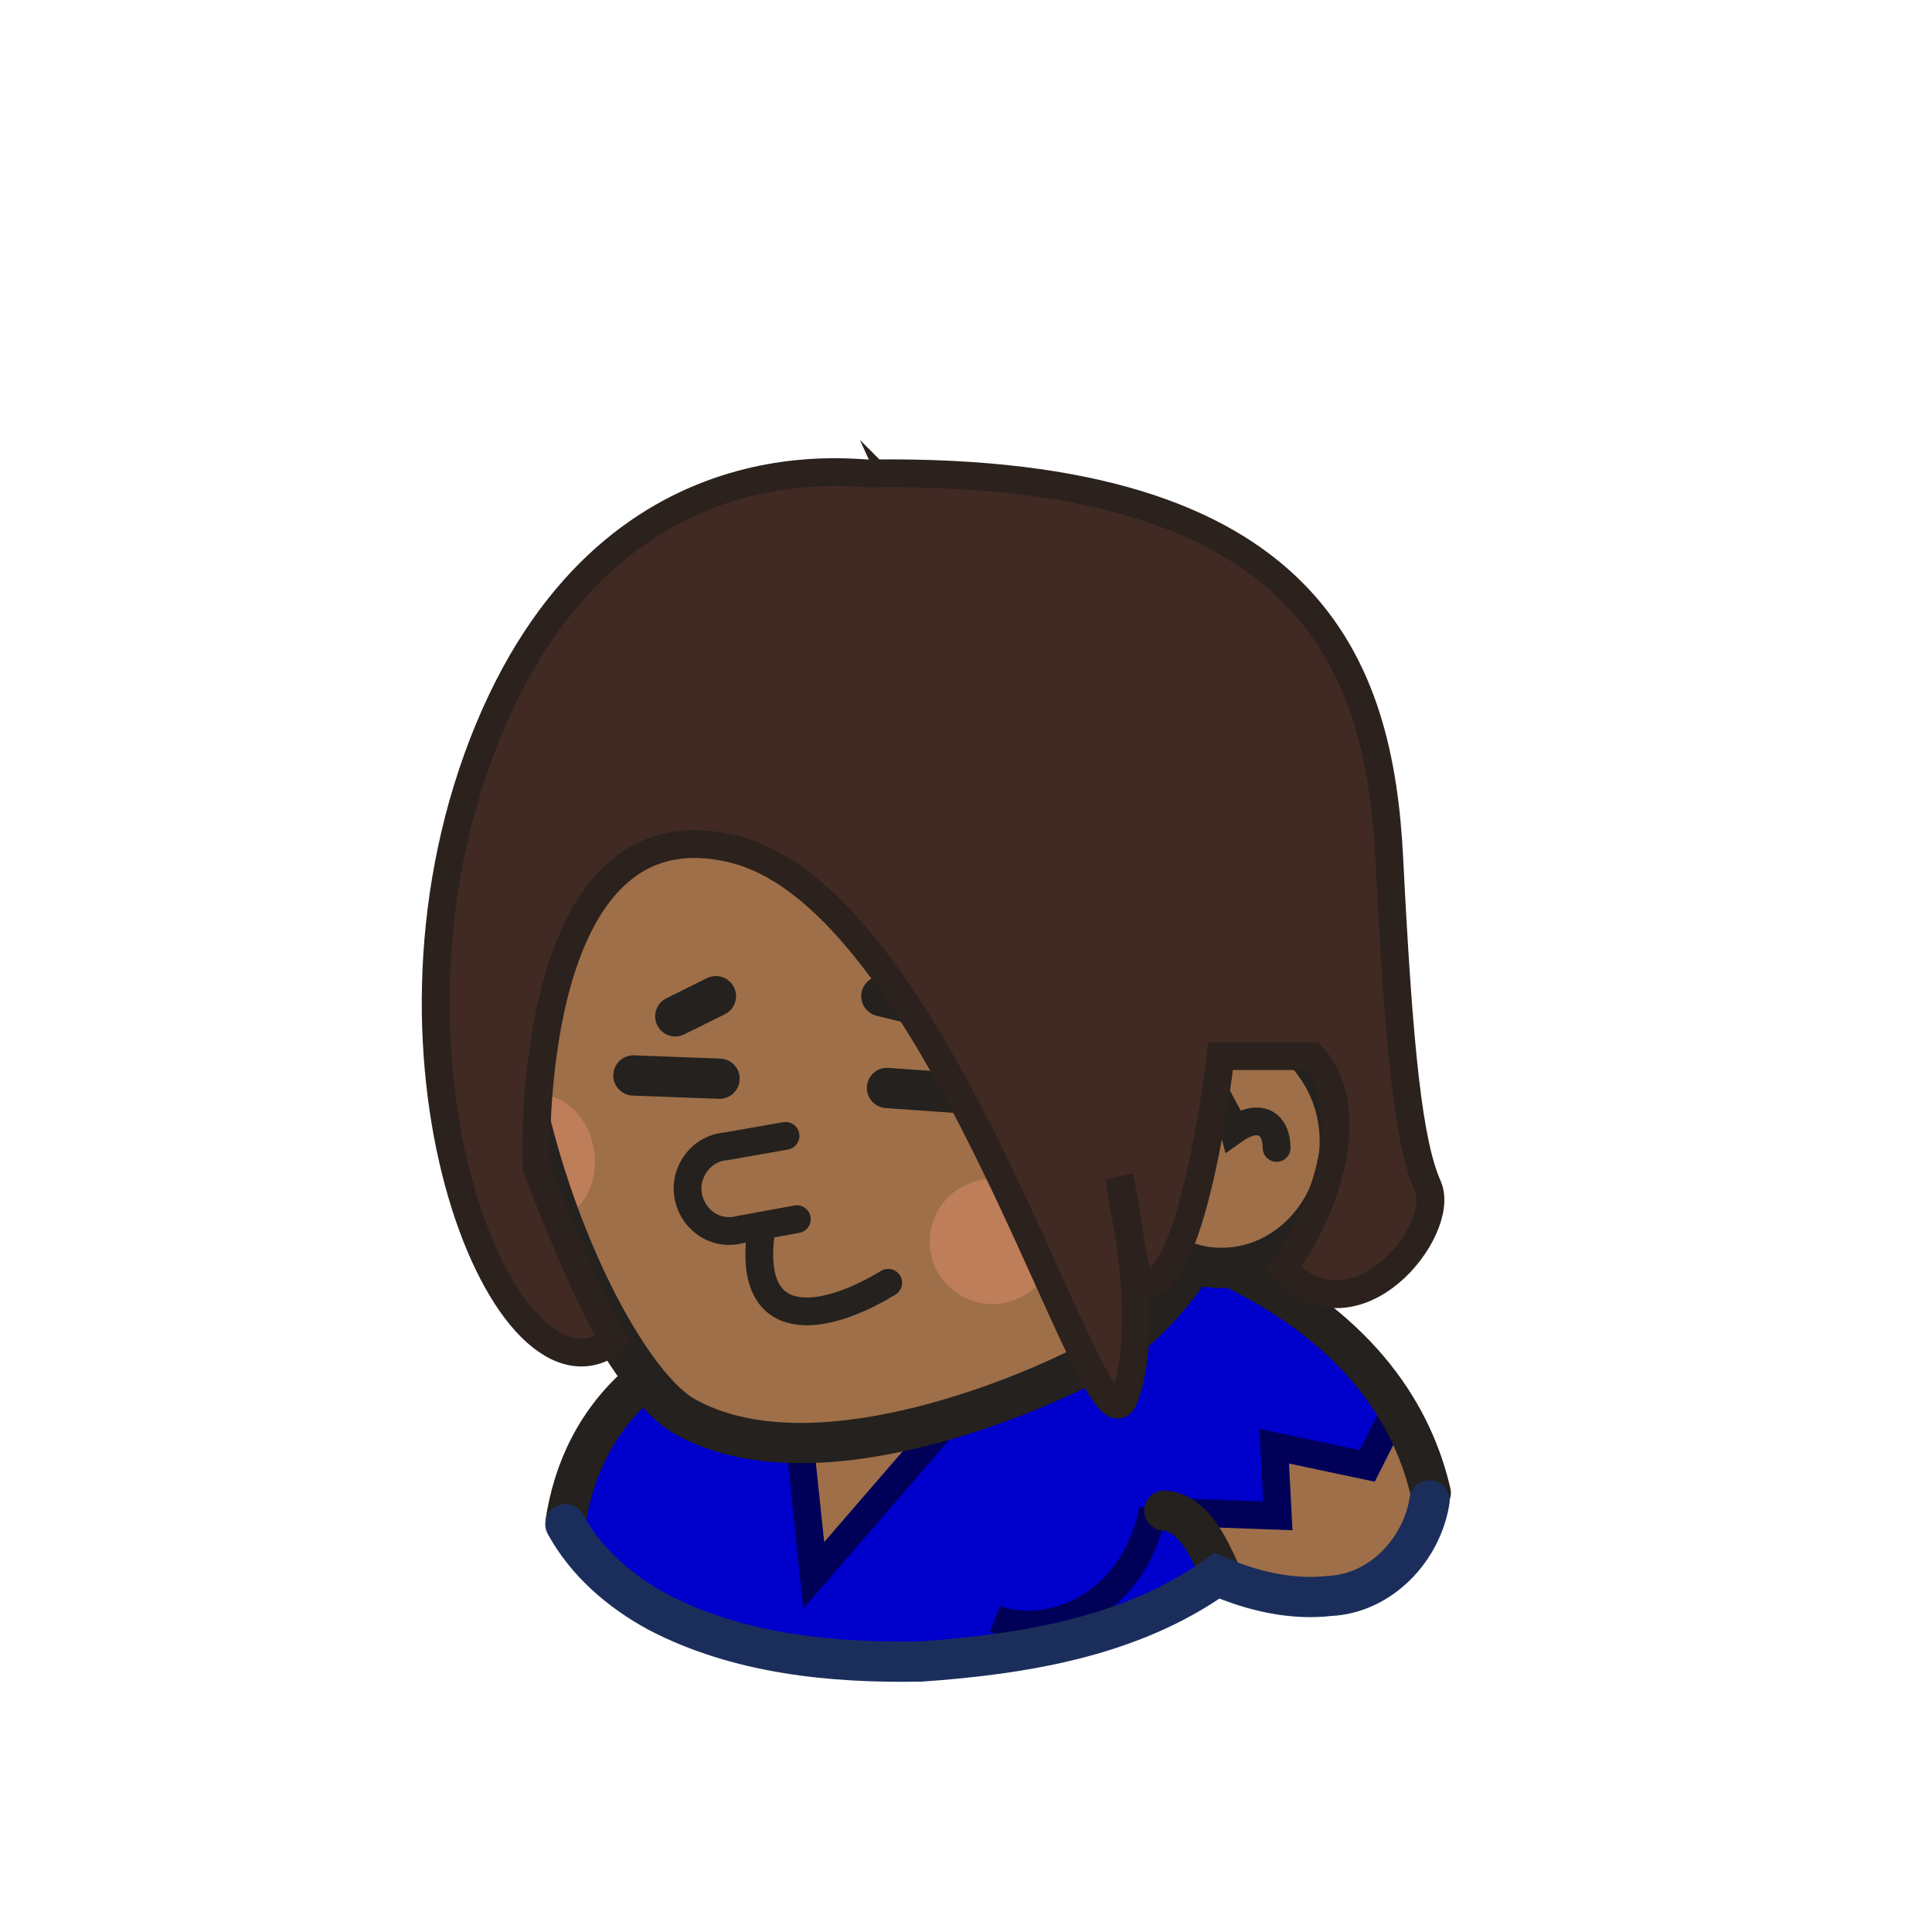 <?xml version="1.0" encoding="UTF-8" standalone="no"?>
<svg
   xmlns:dc="http://purl.org/dc/elements/1.1/"
   xmlns:cc="http://creativecommons.org/ns#"
   xmlns:rdf="http://www.w3.org/1999/02/22-rdf-syntax-ns#"
   xmlns:svg="http://www.w3.org/2000/svg"
   xmlns="http://www.w3.org/2000/svg"
   height="100%"
   width="100%"
   viewBox="0 0 48 48"
   version="1.1"
   id="svg2">
  <defs
     id="defs4" />
  <path
     d="m 30.397,31.4 c 3.38,1.66 4.67,3.96 5.12,5.85 0,0 0.01,0.02 0,0.03 -0.59,2.91 -3.54,2.68 -5.28,1.87 -3.26,2.66 -13.69,3.47 -16.19,-1.28 0.2,-1.34 0.77,-2.59 1.91,-3.56 l 14.44,-2.91 z"
     id="path4455"
     style="display:inline;fill:#9e6f49;fill-opacity:1;fill-rule:evenodd;stroke:none" />
  <path
     d="m 30.397,31.4 c 2.1,1.03 3.39,2.32 4.19,3.6 l -0.54,1.31 -2.37,-0.38 0.12,1.88 -2.62,-0.38 1.19,1.78 c -0.04,-0.01 -0.09,-0.04 -0.13,-0.06 -3.26,2.66 -13.69,3.47 -16.19,-1.28 0.2,-1.34 0.77,-2.59 1.91,-3.56 l 3.72,-0.75 0.62,5.5 5.5,-6.72 4.6,-0.94 z"
     id="path4457"
     style="display:inline;fill:#0000cc;fill-opacity:1;fill-rule:evenodd;stroke:none" />
  <path
     d="m 34.627,35.11 -0.66,1.31 -2.31,-0.49 0.09,1.73 -2.23,-0.08"
     id="path4459"
     style="display:inline;fill:none;fill-rule:evenodd;stroke:#000059;stroke-width:0.69;stroke-linecap:butt;stroke-linejoin:miter;stroke-miterlimit:4;stroke-dasharray:none;stroke-opacity:1" />
  <path
     d="m 23.347,35.52 -3.13,3.62 -0.33,-3.13"
     id="path4461"
     style="display:inline;overflow:visible;visibility:visible;fill:none;fill-opacity:1;fill-rule:evenodd;stroke:#000059;stroke-width:0.69;stroke-linecap:butt;stroke-linejoin:miter;stroke-miterlimit:4;stroke-dasharray:none;stroke-dashoffset:0;stroke-opacity:1;marker:none;enable-background:accumulate" />
  <path
     d="m 28.647,37.5 c -0.49,2.48 -2.66,3.21 -3.93,2.72"
     id="path4463"
     style="display:inline;overflow:visible;visibility:visible;fill:none;fill-opacity:1;fill-rule:evenodd;stroke:#000059;stroke-width:0.69;stroke-linecap:butt;stroke-linejoin:miter;stroke-miterlimit:4;stroke-dasharray:none;stroke-dashoffset:0;stroke-opacity:1;marker:none;enable-background:accumulate" />
  <path
     d="m 30.367,39.18 c -0.38,-0.84 -0.73,-1.58 -1.44,-1.65 m 1.69,-6.03 c 3.28,1.6 4.51,3.77 4.93,5.59"
     id="path4465"
     style="display:inline;overflow:visible;visibility:visible;fill:none;fill-opacity:1;fill-rule:evenodd;stroke:#24211e;stroke-width:1;stroke-linecap:round;stroke-linejoin:miter;stroke-miterlimit:4;stroke-dasharray:none;stroke-dashoffset:0;stroke-opacity:1;marker:none;enable-background:accumulate" />
  <path
     d="m 14.047,37.84 c 0.2,-1.33 0.78,-2.57 1.91,-3.53"
     id="path4467"
     style="display:inline;overflow:visible;visibility:visible;fill:none;fill-opacity:1;fill-rule:evenodd;stroke:#24211e;stroke-width:1;stroke-linecap:butt;stroke-linejoin:miter;stroke-miterlimit:4;stroke-dasharray:none;stroke-dashoffset:0;stroke-opacity:1;marker:none;enable-background:accumulate" />
  <path
     d="m 35.517,37.28 c -0.19,1.22 -1.21,2.31 -2.48,2.37 -0.95,0.11 -1.92,-0.12 -2.8,-0.5 -2.13,1.52 -4.81,1.95 -7.36,2.13 -2.22,0.04 -4.54,-0.19 -6.53,-1.23 -0.94,-0.51 -1.78,-1.23 -2.3,-2.18"
     id="path4469"
     style="fill:none;fill-rule:evenodd;stroke:#1b2e5b;stroke-width:1px;stroke-linecap:round;stroke-linejoin:miter;stroke-opacity:1" />
  <path
     style="display:inline;overflow:visible;visibility:visible;fill:#9e6f49;fill-opacity:1;fill-rule:evenodd;stroke:none;marker:none;enable-background:accumulate"
     id="path4471"
     d="m 23.157,12.94 c 6.93,-0.3 10.95,4.81 8.91,12.88 0.73,0.57 1.22,1.49 1.22,2.53 0,1.73 -1.32,3.15 -2.94,3.15 -0.24,0 -0.47,-0.03 -0.69,-0.09 -0.77,1.13 -1.66,1.96 -2.56,2.44 -1.75,0.92 -7,3.09 -10.09,1.34 -3.09,-1.75 -9.48,-18.73 2.78,-21.72 1.18,-0.31 2.31,-0.48 3.37,-0.53 z" />
  <path
     style="display:inline;overflow:visible;visibility:visible;fill:none;fill-opacity:1;fill-rule:evenodd;stroke:#24211e;stroke-width:0.69;stroke-linecap:round;stroke-linejoin:miter;stroke-miterlimit:4;stroke-dasharray:none;stroke-dashoffset:0;stroke-opacity:1;marker:none;enable-background:accumulate"
     id="path4473"
     d="m 19.797,30.29 -1.42,0.26 c -0.38,0.1 -0.77,-0.02 -1.03,-0.32 -0.26,-0.3 -0.34,-0.72 -0.19,-1.09 0.15,-0.37 0.48,-0.63 0.88,-0.66 l 1.48,-0.26" />
  <path
     style="display:inline;overflow:visible;visibility:visible;fill:none;fill-opacity:1;fill-rule:evenodd;stroke:#24211e;stroke-width:1;stroke-linecap:round;stroke-linejoin:miter;stroke-miterlimit:4;stroke-dasharray:none;stroke-dashoffset:0;stroke-opacity:1;marker:none;enable-background:accumulate"
     id="path4475"
     d="m 25.837,27.3 -3.8,-0.27" />
  <path
     style="display:inline;overflow:visible;visibility:visible;fill:none;fill-opacity:1;fill-rule:evenodd;stroke:#24211e;stroke-width:1;stroke-linecap:round;stroke-linejoin:miter;stroke-miterlimit:4;stroke-dasharray:none;stroke-dashoffset:0;stroke-opacity:1;marker:none;enable-background:accumulate"
     id="path4477"
     d="m 17.877,26.8 -2.14,-0.08" />
  <path
     style="display:inline;overflow:visible;visibility:visible;fill:none;fill-opacity:1;fill-rule:evenodd;stroke:#24211e;stroke-width:1;stroke-linecap:round;stroke-linejoin:miter;stroke-miterlimit:4;stroke-dasharray:none;stroke-dashoffset:0;stroke-opacity:1;marker:none;enable-background:accumulate"
     id="path4479"
     d="m 23.577,25.16 -1.68,-0.41" />
  <path
     style="display:inline;overflow:visible;visibility:visible;fill:none;fill-opacity:1;fill-rule:evenodd;stroke:#24211e;stroke-width:1;stroke-linecap:round;stroke-linejoin:miter;stroke-miterlimit:4;stroke-dasharray:none;stroke-dashoffset:0;stroke-opacity:1;marker:none;enable-background:accumulate"
     id="path4481"
     d="m 17.787,24.75 -1.01,0.5" />
  <path
     style="display:inline;overflow:visible;visibility:visible;opacity:1;fill:#e4906d;fill-opacity:0.45;fill-rule:evenodd;stroke:none;marker:none;enable-background:accumulate"
     id="path4483"
     d="m 23.097,30.85 c 0,0.85 0.7,1.55 1.56,1.55 0.86,0 1.55,-0.7 1.55,-1.55 0,-0.86 -0.69,-1.56 -1.55,-1.56 -0.86,0 -1.56,0.7 -1.56,1.56 z" />
  <path
     style="display:inline;overflow:visible;visibility:visible;opacity:1;fill:#e4906d;fill-opacity:0.45;fill-rule:evenodd;stroke:none;marker:none;enable-background:accumulate"
     id="path4485"
     d="m 12.349,28.991 c 0.17,0.825 0.849,1.391 1.511,1.254 0.662,-0.138 1.054,-0.927 0.883,-1.752 -0.172,-0.834 -0.843,-1.403 -1.506,-1.265 -0.662,0.138 -1.061,0.929 -0.889,1.763 z" />
  <path
     style="display:inline;fill:none;fill-rule:evenodd;stroke:#24211e;stroke-width:1;stroke-linecap:butt;stroke-linejoin:miter;stroke-miterlimit:4;stroke-dasharray:none;stroke-opacity:1"
     id="path4487"
     d="m 23.157,12.94 c 6.93,-0.3 10.95,4.81 8.91,12.88 0.73,0.57 1.22,1.49 1.22,2.53 0,1.73 -1.32,3.15 -2.94,3.15 -0.24,0 -0.47,-0.03 -0.69,-0.09 -0.77,1.13 -1.66,1.96 -2.56,2.44 -1.75,0.92 -7,3.09 -10.09,1.34 -3.09,-1.75 -9.48,-18.73 2.78,-21.72 1.18,-0.31 2.31,-0.48 3.37,-0.53 z" />
  <path
     style="display:inline;overflow:visible;visibility:visible;fill:none;fill-opacity:1;fill-rule:evenodd;stroke:#24211e;stroke-width:0.69;stroke-linecap:round;stroke-linejoin:miter;stroke-miterlimit:4;stroke-dasharray:none;stroke-dashoffset:0;stroke-opacity:1;marker:none;enable-background:accumulate"
     id="path4489"
     d="m 32.167,26.03 c -0.94,-0.64 -1.69,-0.07 -2.22,0.55 0.35,0.88 0.62,1.15 0.71,1.5 0.62,-0.44 1.06,-0.18 1.06,0.44" />
  <path
     style="display:inline;overflow:visible;visibility:visible;opacity:1;fill:#402a23;fill-opacity:1;fill-rule:evenodd;stroke:#2b211d;stroke-width:0.69;stroke-linecap:butt;stroke-linejoin:miter;stroke-miterlimit:4;stroke-dasharray:none;stroke-dashoffset:0;stroke-opacity:1;marker:none;enable-background:accumulate"
     id="path4491"
     d="m 21.707,11.76 c 10.89,-0.12 12.57,4.79 12.81,9.58 0.24,4.78 0.48,7.06 0.96,8.14 0.47,1.07 -1.8,3.95 -3.6,2.03 0.84,-1.08 2.04,-3.83 0.72,-5.27 -0.84,0 -2.27,0 -2.27,0 0,0 -0.72,6.23 -2.04,5.63 -0.24,-1.08 -0.48,-2.63 -0.48,-2.63 0,0 0.84,3.71 0.12,5.5 -0.71,1.8 -4.42,-12.33 -9.69,-13.64 -5.27,-1.32 -4.91,7.9 -4.91,7.9 0,0 1.08,2.87 1.92,4.31 -2.64,2.03 -6.35,-6.83 -3.24,-14.85 3.12,-8.02 9.7,-6.58 9.7,-6.7 z" />
  <path
     style="display:inline;overflow:visible;visibility:visible;opacity:1;fill:none;fill-opacity:1;fill-rule:evenodd;stroke:#24211e;stroke-width:0.69;stroke-linecap:round;stroke-linejoin:miter;stroke-miterlimit:4;stroke-dasharray:none;stroke-dashoffset:0;stroke-opacity:1;marker:none;enable-background:accumulate"
     id="path4493"
     d="m 22.067,31.87 c -1.68,1.02 -3.47,1.2 -3.17,-1.2" />
</svg>
